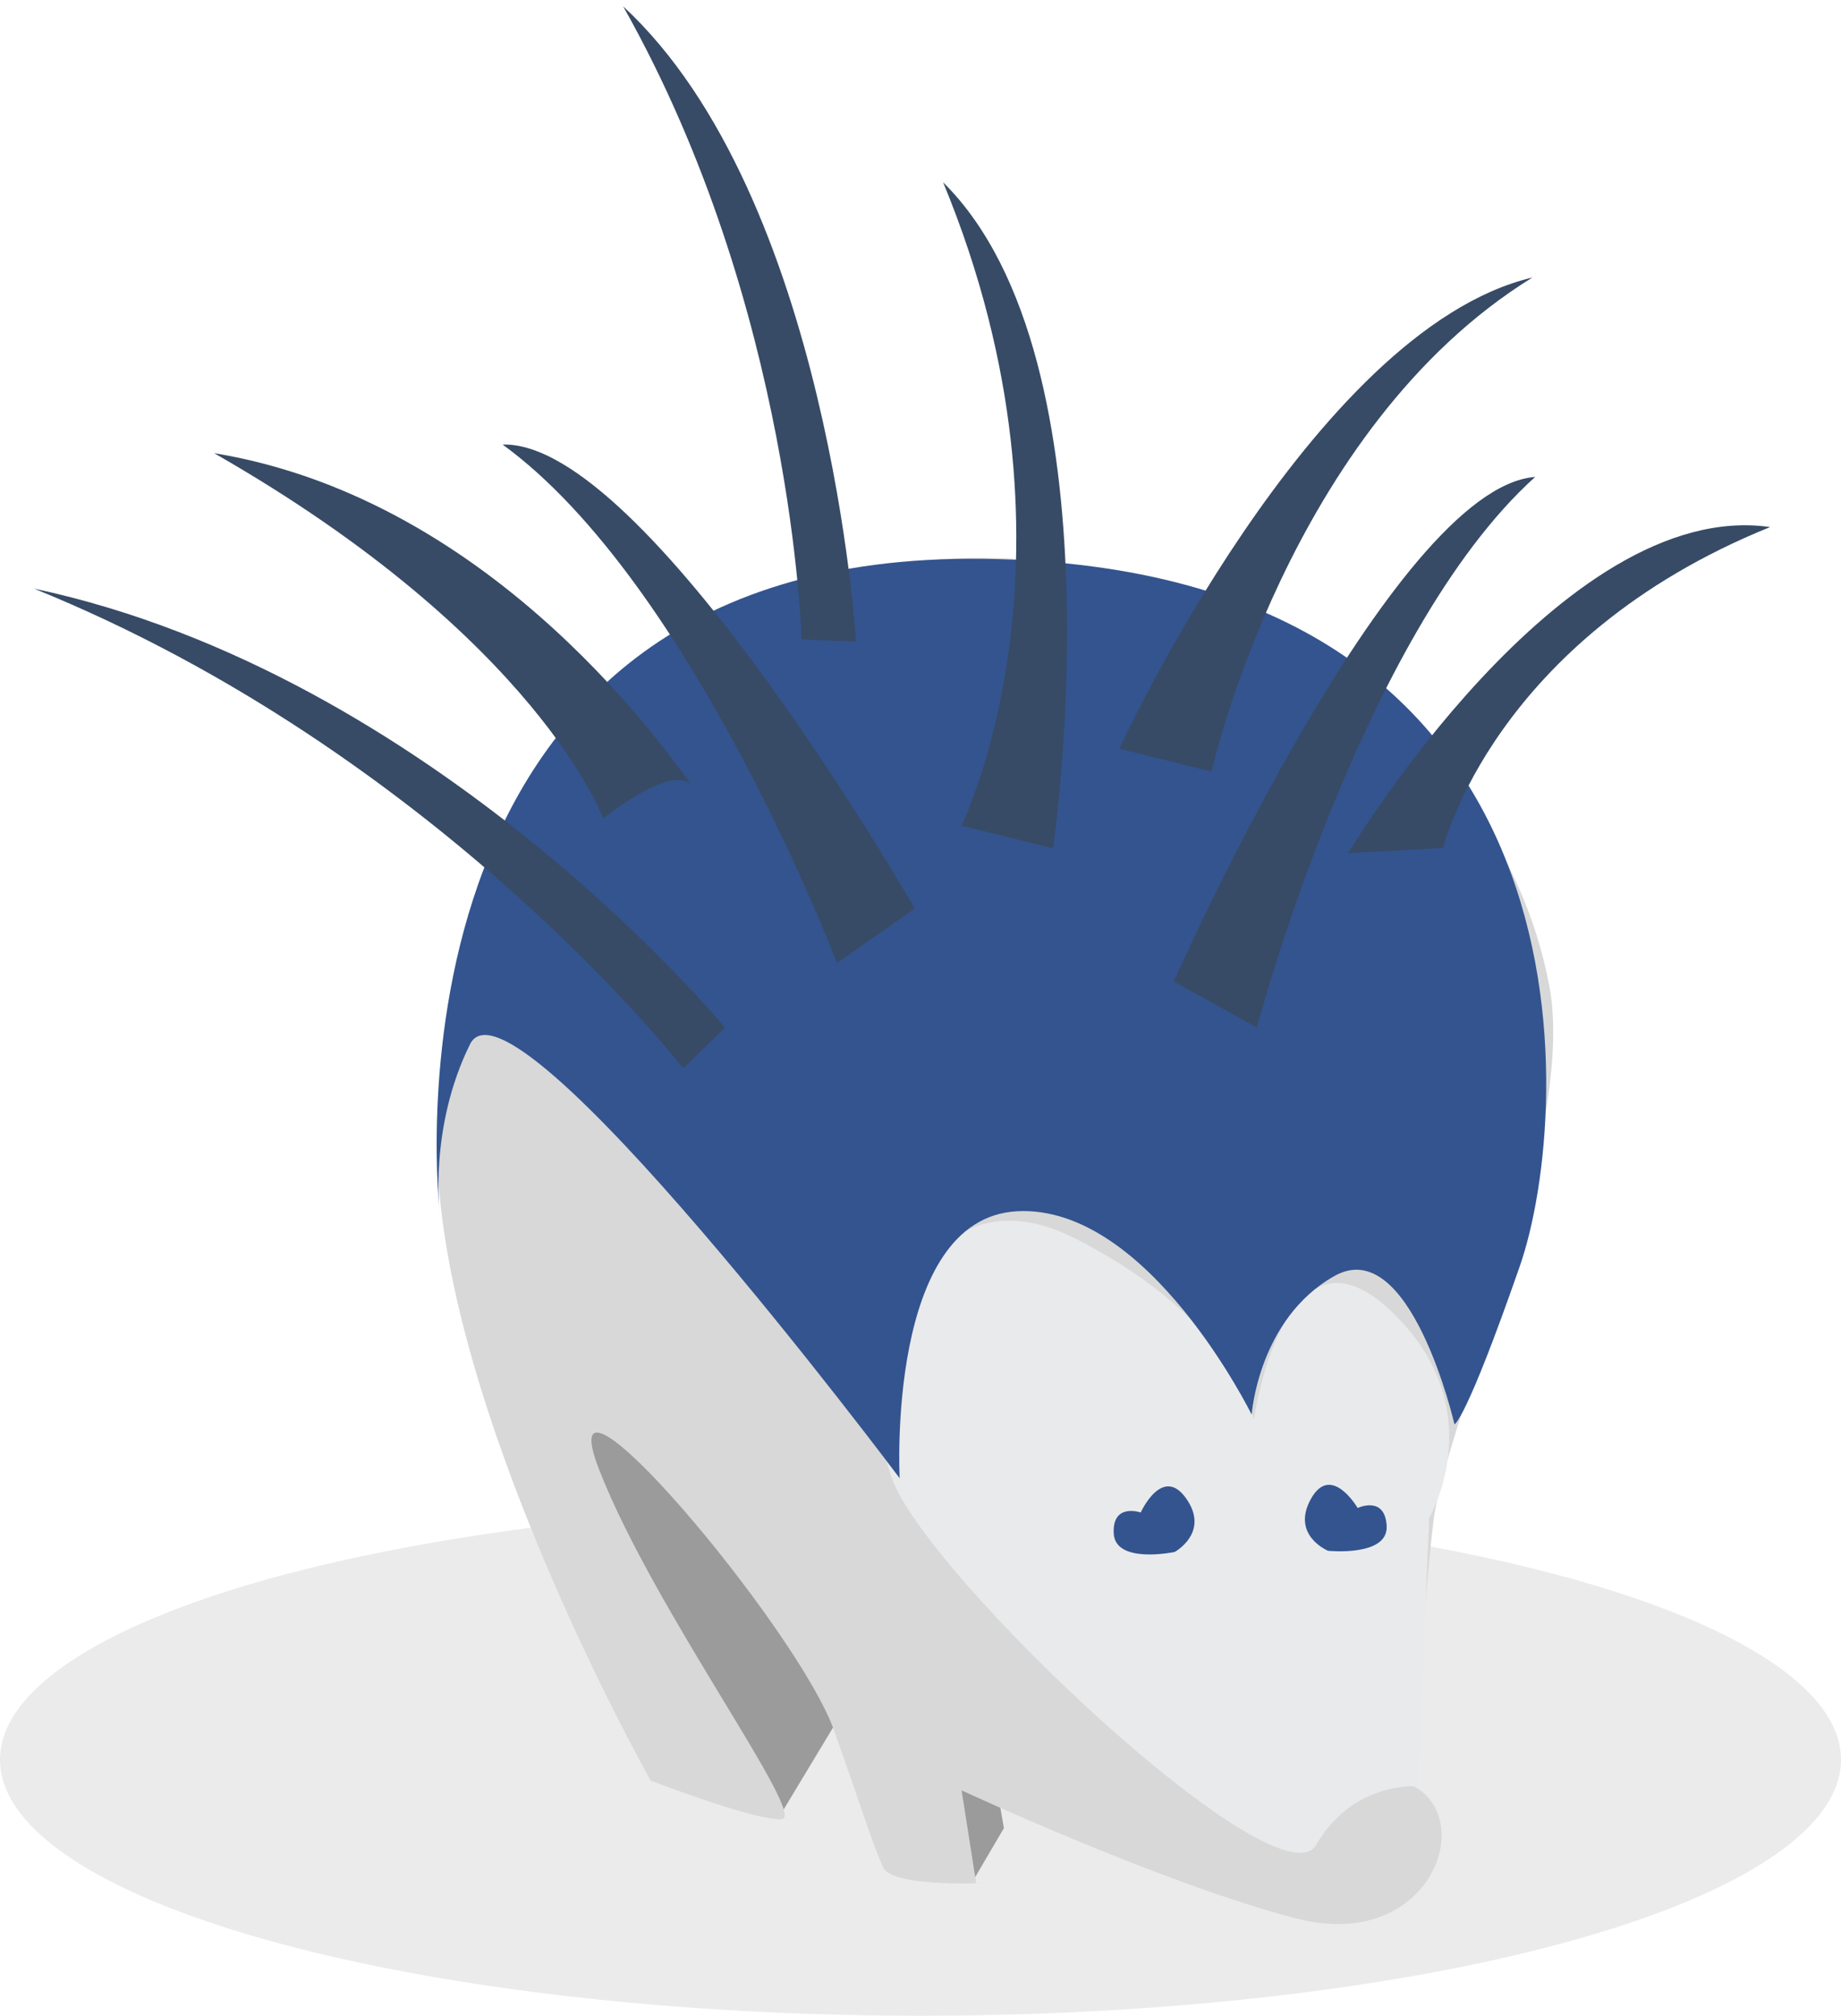 <?xml version="1.0" encoding="UTF-8" standalone="no"?>
<svg width="169px" height="185px" viewBox="0 0 169 185" version="1.1" xmlns="http://www.w3.org/2000/svg" xmlns:xlink="http://www.w3.org/1999/xlink" xmlns:sketch="http://www.bohemiancoding.com/sketch/ns">
    <!-- Generator: Sketch 3.4.4 (17249) - http://www.bohemiancoding.com/sketch -->
    <title>Oval 6 + spin_sad</title>
    <desc>Created with Sketch.</desc>
    <defs></defs>
    <g id="Page-1" stroke="none" stroke-width="1" fill="none" fill-rule="evenodd" sketch:type="MSPage">
        <g id="Error-404" sketch:type="MSArtboardGroup" transform="translate(-623, -416)">
            <g id="Oval-6-+-spin_sad" sketch:type="MSLayerGroup" transform="translate(623, 410)">
                <ellipse id="Oval-6" fill-opacity="0.08" fill="#000000" sketch:type="MSShapeGroup" cx="84.5" cy="167.5" rx="84.5" ry="23.5"></ellipse>
                <g id="spin_sad" transform="translate(84.627, 94.573) rotate(-3) translate(-84.627, -94.573) translate(4.627, 4.073)" sketch:type="MSShapeGroup">
                    <path d="M63.029,167.584 C63.029,167.584 69.116,158.585 69.116,158.585 L59.591,141.708 C59.591,141.708 56.37,138 54.886,136.668 C53.401,135.336 45.23,128.779 45.23,128.779 C45.23,128.779 46.847,139.038 49.502,141.708 C52.157,144.377 63.029,167.584 63.029,167.584 Z" id="Path-172-Copy-2" fill="#9B9B9B"></path>
                    <path d="M80.497,174.353 L83.375,169.991 L82.869,165.826 L78.901,165.435 L80.497,174.353 Z" id="Path-194" fill="#9B9B9B"></path>
                    <path d="M51.221,163.934 C51.221,163.934 29.58,120.51 35.757,97.858 C41.934,75.205 61.155,53.396 84.83,53.396 C108.505,53.396 133.986,70.446 137.411,95.358 C139.312,109.18 125.765,134.994 124.221,143.959 C122.676,152.924 121.134,168.106 121.134,168.106 C126.845,171.59 121.721,183.417 109.79,179.688 C97.86,175.958 79.676,166.327 79.676,166.327 C79.676,166.327 80.568,174.912 80.568,174.912 C84.492,174.912 73.022,175.21 72.135,173.031 C71.248,170.852 70.721,168.471 68.294,160.286 C65.418,150.589 43.623,121.993 47.995,135.209 C52.368,148.426 65.537,168.106 63.024,168.106 C60.511,168.106 51.221,163.934 51.221,163.934 Z" id="Path-168-Copy-2" fill="#D8D8D8"></path>
                    <path d="M111.933,173.008 C108.242,178.687 77.596,146.634 74.779,137.393 C71.962,128.152 78.329,107.922 92.819,116.334 C107.31,124.746 108.242,133.766 108.242,133.766 C108.242,133.766 111.972,114.793 121.174,124.279 C130.376,133.766 123.849,143.596 123.849,143.596 L121.518,168.145 C121.518,168.145 115.623,167.33 111.933,173.008 Z" id="Path-169-Copy-2" fill="#E9EAEC"></path>
                    <path d="M97.431,141.721 C97.431,141.721 99.646,137.43 101.673,140.667 C103.699,143.905 100.35,145.502 100.35,145.502 C100.35,145.502 94.857,146.363 94.857,143.515 C94.857,140.667 97.431,141.721 97.431,141.721 Z" id="Path-170-Copy-4" fill="#33548F"></path>
                    <path d="M117.339,142.35 C117.339,142.35 115.124,138.058 113.098,141.296 C111.071,144.534 114.42,146.13 114.42,146.13 C114.42,146.13 119.913,146.991 119.913,144.143 C119.913,141.296 117.339,142.35 117.339,142.35 Z" id="Path-170-Copy-5" fill="#33548F"></path>
                    <path d="M75.497,137.419 C75.497,137.419 42.414,88.081 38.198,95.58 C33.983,103.079 34.611,111.045 34.611,111.045 C34.611,111.045 30.623,49.83 87.558,53.56 C144.493,57.29 139.08,106.976 133.362,120.978 C127.645,134.98 126.619,135.147 126.619,135.147 C126.619,135.147 123.498,117.41 116.322,120.978 C109.147,124.546 108.072,133.282 108.072,133.282 C108.072,133.282 99.619,113.518 87.558,113.518 C75.497,113.518 75.497,137.419 75.497,137.419 Z" id="Path-173-Copy-2" fill="#33548F"></path>
                    <path d="M57.63,98.824 C57.63,98.824 36.68,68.669 0.413,51.73 C36.68,61.449 61.645,95.288 61.645,95.288 L57.63,98.824 Z" id="Path-186" fill="#374B66"></path>
                    <path d="M70.528,60.079 C70.528,60.079 71.376,29.657 57.217,1.19 C75.181,19.637 75.519,60.535 75.519,60.535 L70.528,60.079 Z" id="Path-186-Copy" fill="#374B66"></path>
                    <path d="M128.349,82.276 C128.349,82.276 133.956,63.35 159.866,54.429 C140.863,50.683 119.62,82.285 119.62,82.285 L128.349,82.276 Z" id="Path-187-Copy-3" fill="#374B66"></path>
                    <path d="M84.292,77.912 C84.292,77.912 97.972,53.536 85.707,18.862 C101.512,36.203 92.58,80.437 92.58,80.437 L84.292,77.912 Z" id="Path-187-Copy" fill="#374B66"></path>
                    <path d="M99.14,71.614 C99.14,71.614 118.774,34.144 139.273,30.415 C116.105,43.09 107.488,74.163 107.488,74.163 L99.14,71.614 Z" id="Path-187-Copy-2" fill="#374B66"></path>
                    <path d="M59.837,72.983 C58.165,70.682 43.461,45.838 17.577,40.182 C46.407,58.724 51.486,75.534 51.486,75.534 C51.486,75.534 58.165,70.682 59.837,72.983 Z" id="Path-187-Copy-7" fill="#374B66"></path>
                    <path d="M103.008,93.213 C103.008,93.213 125.391,48.988 138.566,48.708 C121.826,62.263 110.408,97.834 110.408,97.834 L103.008,93.213 Z" id="Path-187-Copy-4" fill="#374B66"></path>
                    <path d="M79.623,85.285 C79.623,85.285 57.241,41.06 44.066,40.78 C60.805,54.335 72.224,89.906 72.224,89.906 L79.623,85.285 Z" id="Path-187-Copy-6" fill="#374B66"></path>
                </g>
            </g>
        </g>
    </g>
</svg>